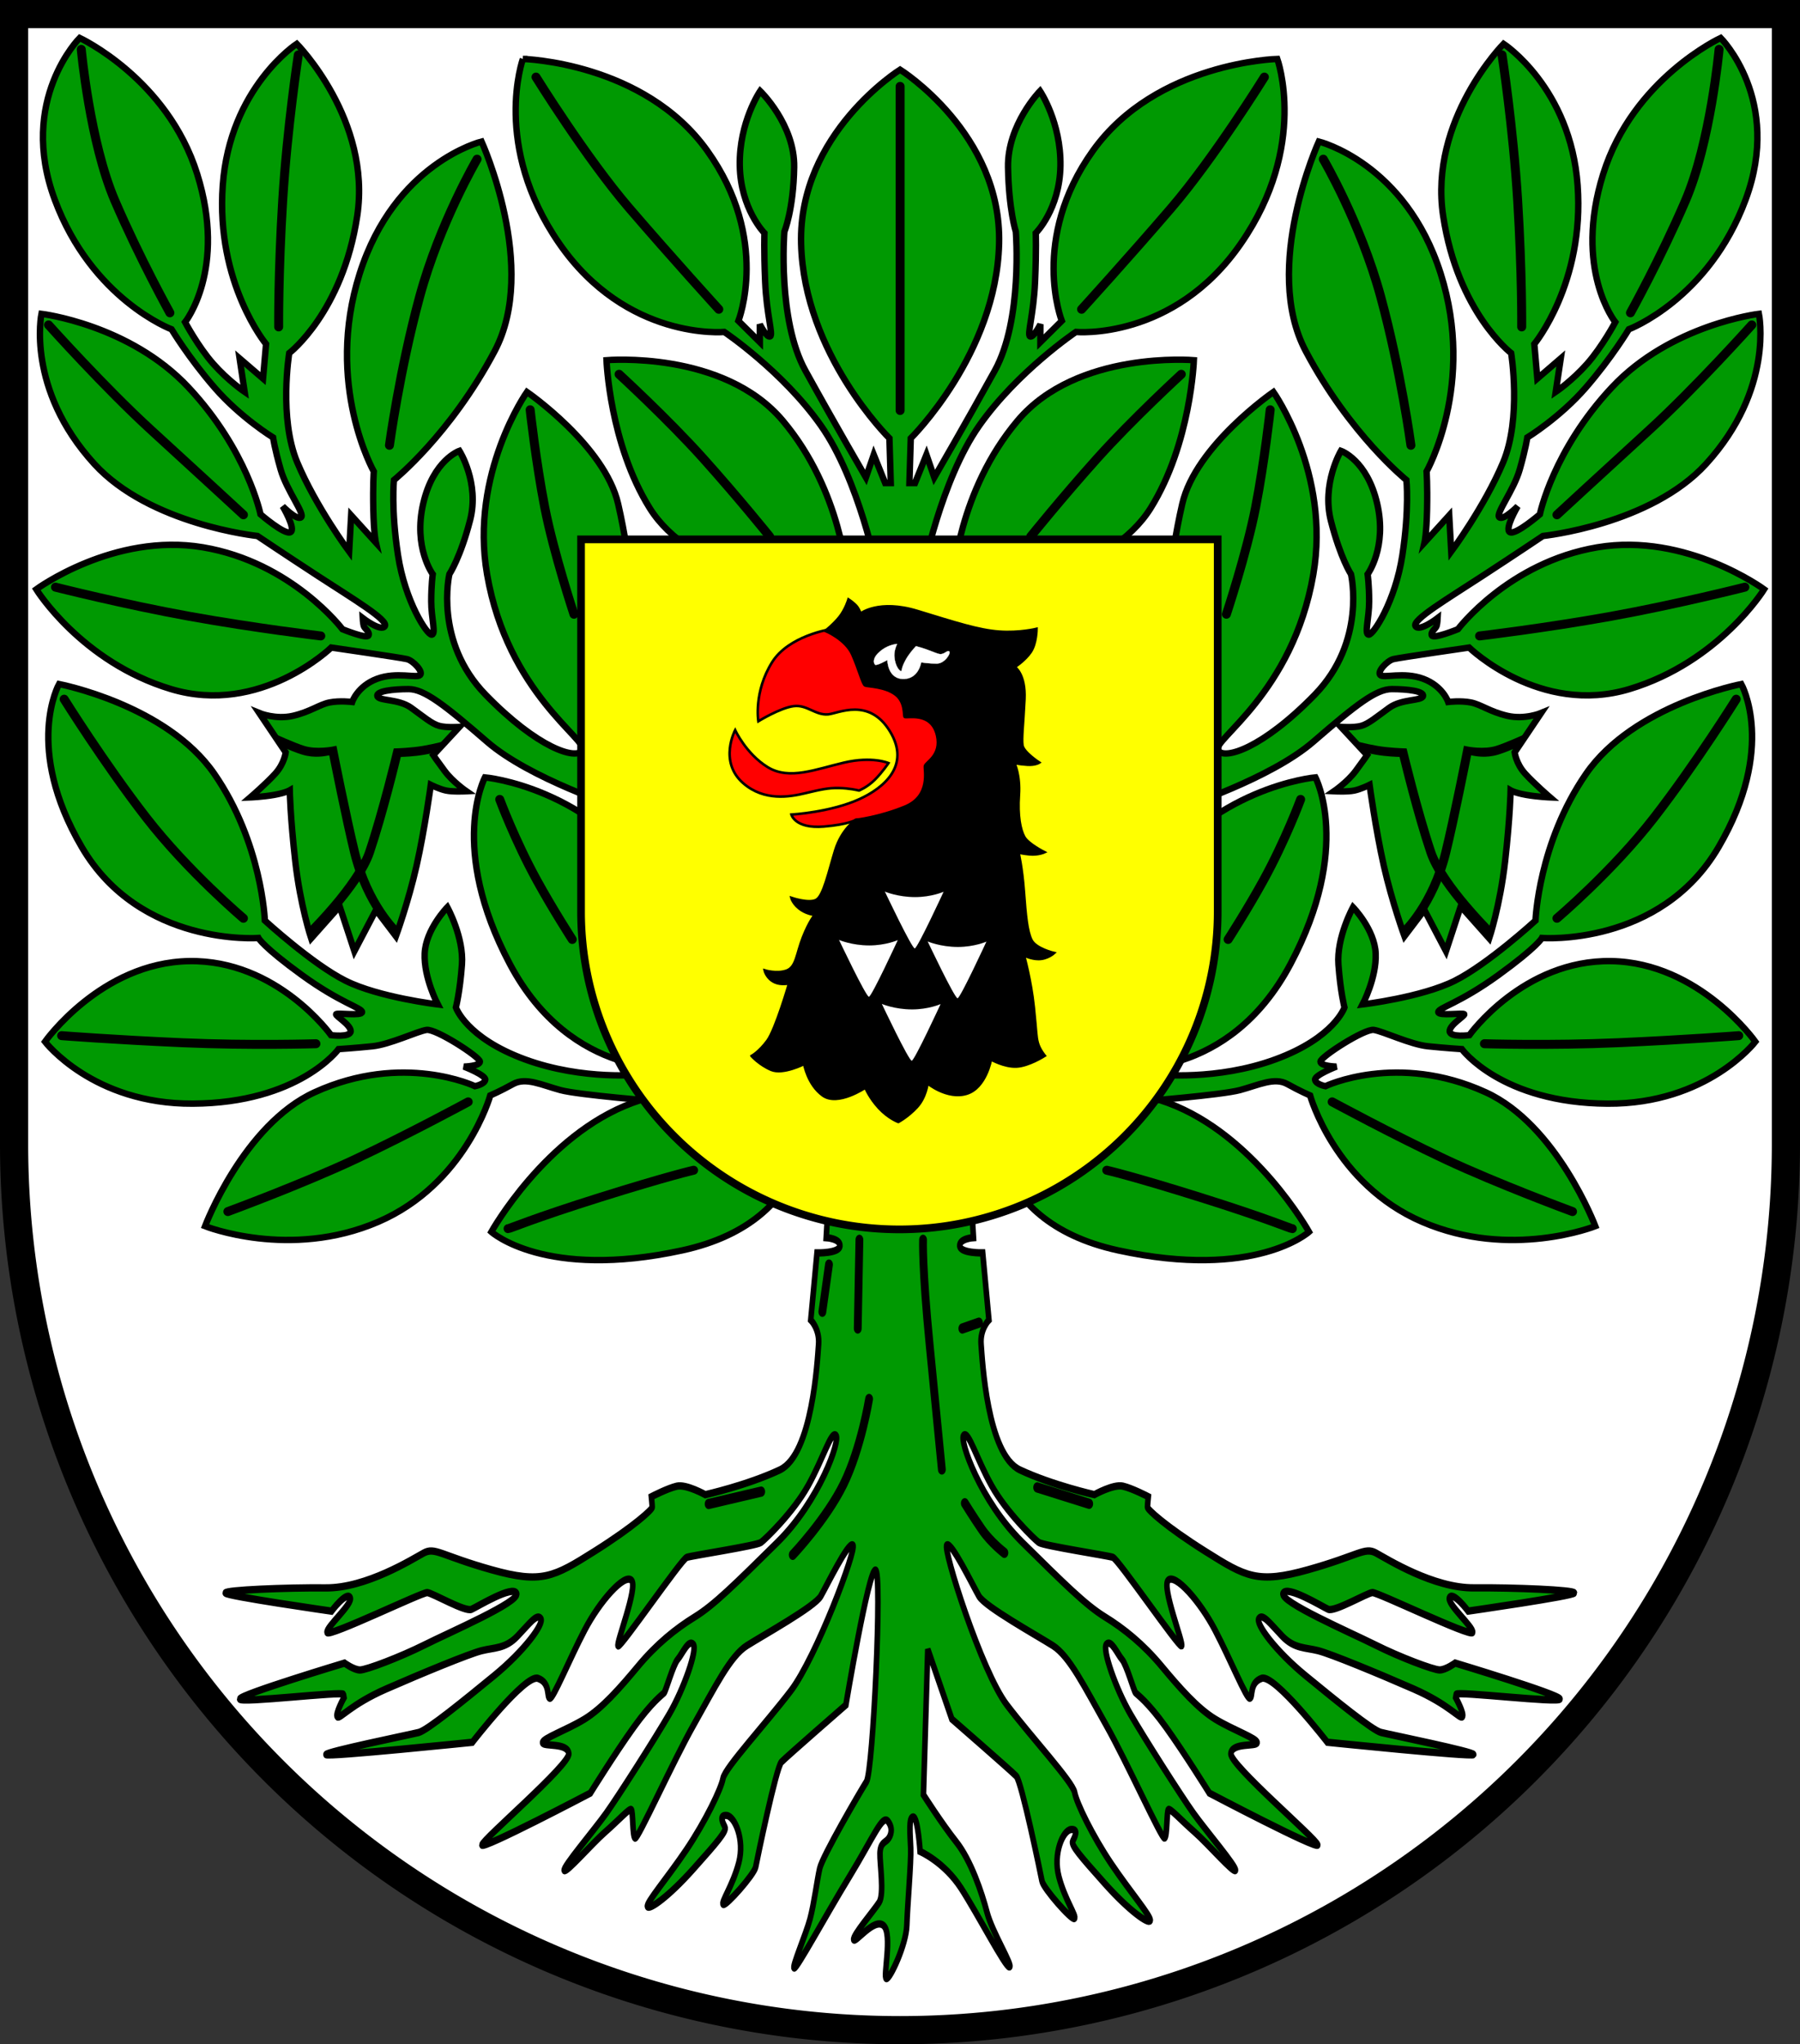 <?xml version="1.0" encoding="UTF-8" standalone="no"?>
<!-- Created with Inkscape (http://www.inkscape.org/) -->

<svg
   width="140.576mm"
   height="159.6mm"
   viewBox="0 0 140.576 159.6"
   version="1.1"
   id="svg16858"
   inkscape:version="1.2.2 (732a01da63, 2022-12-09)"
   sodipodi:docname="DEU Ahrensbök COA.svg"
   xmlns:inkscape="http://www.inkscape.org/namespaces/inkscape"
   xmlns:sodipodi="http://sodipodi.sourceforge.net/DTD/sodipodi-0.dtd"
   xmlns="http://www.w3.org/2000/svg"
   xmlns:svg="http://www.w3.org/2000/svg">
  <rect x="0" y="0" width="140.576" height="159.6" fill="#333333" stroke="none"/>
  <sodipodi:namedview
     id="namedview16860"
     pagecolor="#ffffff"
     bordercolor="#666666"
     borderopacity="1.0"
     inkscape:showpageshadow="2"
     inkscape:pageopacity="0.0"
     inkscape:pagecheckerboard="0"
     inkscape:deskcolor="#d1d1d1"
     inkscape:document-units="mm"
     showgrid="false"
     inkscape:zoom="0.31373641"
     inkscape:cx="269.33437"
     inkscape:cy="307.58304"
     inkscape:current-layer="layer1" />
  <defs
     id="defs16855" />
  <g
     inkscape:label="Ebene 1"
     inkscape:groupmode="layer"
     id="layer1"
     transform="translate(-516.161,-69.958)">
    <g
       id="g16704"
       transform="translate(487.927,-0.045)">
      <path
         id="path16375"
         style="fill:#ffffff;fill-opacity:1;stroke:#000000;stroke-width:2.2;stroke-linecap:round;stroke-dasharray:none"
         d="m 29.334,71.104 v 88.213 a 69.188,69.188 0 0 0 69.188,69.188 69.188,69.188 0 0 0 69.188,-69.188 v -88.213 z" />
      <path
         style="fill:#009902;fill-opacity:1;stroke:#000000;stroke-width:0.5;stroke-dasharray:none"
         d="m 91.245,156.446 c 0,0 1.001,8.843 -9.733,11.179 -10.734,2.336 -14.905,-1.446 -14.905,-1.446 0,0 4.227,-7.564 11.012,-10.067 6.785,-2.503 13.626,0.334 13.626,0.334 z"
         id="path932" />
      <path
         style="fill:#009902;fill-opacity:1;stroke:#000000;stroke-width:0.5;stroke-dasharray:none"
         d="m 79.788,156.001 c 0,0 -6.34,-0.501 -7.786,-0.89 -1.446,-0.389 -2.697,-1.029 -3.699,-0.473 -1.001,0.556 -1.78,0.89 -1.78,0.89 0,0 -1.931,6.933 -8.76,9.872 -6.899,2.969 -13.515,0.334 -13.515,0.334 0,0 2.992,-7.913 8.565,-10.456 6.908,-3.152 12.514,-0.473 12.514,-0.473 0,0 0.751,-0.139 0.806,-0.501 0.056,-0.362 -1.669,-1.029 -1.669,-1.029 0,0 1.251,-0.028 1.251,-0.389 0,-0.362 -3.448,-2.586 -4.171,-2.475 -0.723,0.111 -2.864,1.14 -4.227,1.279 -1.363,0.139 -2.642,0.222 -2.642,0.222 0,0 -3.086,4.208 -11.385,4.257 -7.798,0.046 -11.542,-4.837 -11.542,-4.837 0,0 4.365,-6.174 11.248,-6.292 6.882,-0.118 11.09,5.781 11.09,5.781 0,0 1.507,0.202 1.535,-0.299 0.028,-0.501 -1.196,-1.196 -1.14,-1.335 0.056,-0.139 2.03,0.167 2.03,-0.167 0,-0.334 -1.669,-0.695 -4.7,-2.892 -3.031,-2.197 -3.393,-2.892 -3.393,-2.892 0,0 -9.232,0.695 -13.793,-7.091 -4.561,-7.786 -1.78,-12.736 -1.78,-12.736 0,0 8.398,1.613 12.125,7.008 3.726,5.395 3.949,11.457 3.949,11.457 0,0 3.712,3.402 6.307,4.7 2.596,1.298 7.197,1.848 7.197,1.848 0,0 -1.101,-2.084 -1.023,-3.972 0.079,-1.888 1.77,-3.618 1.77,-3.618 0,0 1.298,2.36 1.14,4.483 -0.157,2.124 -0.472,3.343 -0.472,3.343 0,0 0.787,2.36 5.388,4.051 4.601,1.691 9.163,1.18 9.163,1.18 l 2.045,-0.275 z"
         id="path1096"
         sodipodi:nodetypes="csscscscscssscscscssssc" />
      <path
         style="fill:#009902;fill-opacity:1;stroke:#000000;stroke-width:0.5;stroke-dasharray:none"
         d="m 81.234,153.387 c 0,0 -8.343,1.001 -13.181,-8.12 -4.839,-9.121 -1.947,-14.572 -1.947,-14.572 0,0 8.231,0.723 13.404,8.565 5.172,7.842 1.724,14.127 1.724,14.127 z"
         id="path1204" />
      <path
         style="fill:#009902;fill-opacity:1;stroke:#000000;stroke-width:0.5;stroke-dasharray:none"
         d="m 76.507,133.031 c 0,0 -6.897,-2.225 -10.234,-5.117 -3.337,-2.892 -4.91,-4.111 -6.129,-4.111 -1.219,0 -2.556,0.157 -2.438,0.551 0.118,0.393 1.652,0.197 2.635,0.905 0.983,0.708 1.612,1.258 2.202,1.416 0.59,0.157 1.573,0.079 1.573,0.079 l -2.045,2.202 c 0,0 0.253,0.377 0.893,1.239 0.64,0.862 1.696,1.585 1.696,1.585 0,0 -1.057,0.056 -1.585,-0.056 -0.528,-0.111 -1.196,-0.445 -1.196,-0.445 0,0 -0.473,3.476 -1.112,6.313 -0.64,2.836 -1.613,5.506 -1.613,5.506 l -1.557,-2.05 -1.687,3.213 -1.15,-3.499 -2.225,2.503 c 0,0 -0.847,-2.55 -1.24,-6.011 -0.393,-3.461 -0.433,-5.545 -0.433,-5.545 0,0 -0.334,0.197 -1.219,0.354 -0.885,0.157 -1.868,0.197 -1.868,0.197 0,0 1.258,-1.081 1.966,-1.868 0.708,-0.787 0.806,-1.652 0.806,-1.652 l -2.065,-3.068 c 0,0 1.278,0.531 2.635,0.216 1.357,-0.315 2.065,-0.885 2.851,-1.042 0.787,-0.157 1.77,-0.039 1.77,-0.039 0,0 0.413,-1.239 1.947,-1.809 1.534,-0.57 3.107,-0.02 3.362,-0.295 0.256,-0.275 -0.551,-1.121 -1.023,-1.239 -0.472,-0.118 -5.919,-0.905 -5.919,-0.905 0,0 -5.52,5.353 -12.528,3.24 -7.008,-2.113 -10.512,-7.786 -10.512,-7.786 0,0 6.062,-4.449 13.014,-3.281 6.952,1.168 10.901,6.396 10.901,6.396 0,0 1.917,0.783 2.035,0.488 0.118,-0.295 -0.315,-0.531 -0.374,-0.747 -0.059,-0.216 -0.079,-0.61 -0.079,-0.61 0,0 1.435,1.101 1.73,0.629 0.295,-0.472 -2.478,-2.124 -5.191,-3.893 -2.714,-1.77 -4.759,-3.146 -4.759,-3.146 0,0 -8.405,-0.872 -12.742,-5.624 -5.349,-5.86 -4.129,-11.72 -4.129,-11.72 0,0 6.882,0.826 11.484,5.742 4.601,4.916 5.624,9.91 5.624,9.91 0,0 1.888,1.632 2.34,1.396 0.452,-0.236 -0.61,-2.025 -0.61,-2.025 0,0 1.101,1.121 1.435,0.865 0.334,-0.256 -1.121,-2.084 -1.593,-3.736 -0.472,-1.652 -0.59,-2.497 -0.59,-2.497 0,0 -2.535,-1.551 -4.565,-3.887 -2.03,-2.336 -3.365,-4.561 -3.365,-4.561 0,0 -6.229,-2.336 -9.121,-10.122 -2.892,-7.786 1.947,-12.625 1.947,-12.625 0,0 6.841,3.17 9.177,10.623 2.336,7.453 -0.945,11.568 -0.945,11.568 0,0 1.014,1.905 2.193,3.242 1.18,1.337 2.458,2.202 2.458,2.202 l -0.393,-2.615 1.829,1.573 0.236,-2.694 c 0,0 -3.933,-4.759 -3.382,-12.388 0.551,-7.63 5.781,-11.051 5.781,-11.051 0,0 5.86,5.938 4.719,13.45 -1.14,7.512 -5.309,10.697 -5.309,10.697 0,0 -0.826,5.073 0.629,8.534 1.455,3.461 4.051,6.961 4.051,6.961 l 0.157,-2.832 1.927,2.124 c 0,0 -0.157,-0.669 -0.197,-2.596 -0.039,-1.927 0.039,-2.95 0.039,-2.95 0,0 -3.854,-6.804 -1.101,-15.456 2.753,-8.652 9.517,-10.304 9.517,-10.304 0,0 4.483,9.832 1.023,16.36 -3.461,6.528 -7.865,10.068 -7.865,10.068 0,0 -0.236,2.242 0.315,5.86 0.551,3.618 2.281,6.253 2.635,6.214 0.354,-0.039 -0.039,-1.298 -0.039,-2.596 0,-1.298 0.118,-2.124 0.118,-2.124 0,0 -1.534,-2.084 -0.747,-5.506 0.787,-3.421 2.832,-4.129 2.832,-4.129 0,0 1.582,2.494 0.835,5.404 -0.747,2.91 -1.621,4.231 -1.621,4.231 0,0 -1.228,5.235 2.833,9.407 4.06,4.171 7.063,5.117 7.564,4.338 0.501,-0.779 -5.847,-4.439 -7.453,-13.737 -1.361,-7.884 3.115,-14.238 3.115,-14.238 0,0 6.062,4.171 7.119,8.732 1.057,4.561 1.446,9.955 1.446,9.955 z"
         id="path1206"
         sodipodi:nodetypes="csssssccscscscccccscscsccsscssscscscsscsscscscscsscscscscsccccscscscccscscscssscscscssscscc" />
      <path
         style="fill:#009902;fill-opacity:1;stroke:#000000;stroke-width:0.5;stroke-dasharray:none"
         d="m 90.623,116.056 c 0,0 -8.495,-1.337 -11.641,-6.371 -3.146,-5.034 -3.382,-11.562 -3.382,-11.562 0,0 9.124,-0.787 13.765,4.719 4.641,5.506 5.034,12.349 5.034,12.349 z"
         id="path1232" />
      <path
         id="path1236"
         style="fill:#009902;fill-opacity:1;stroke:#000000;stroke-width:0.5;stroke-dasharray:none"
         d="m 69.071,74.605 c 0,0 -2.438,6.764 2.831,14.394 5.27,7.629 12.899,6.922 12.899,6.922 0,0 4.562,3.067 7.551,7.315 2.989,4.247 4.405,11.484 4.405,11.484 l 1.773,3.696 v 5.2e-4 5.1e-4 h 5.2e-4 v -10e-4 l 1.773,-3.696 c 0,0 1.416,-7.236 4.405,-11.484 2.989,-4.247 7.551,-7.315 7.551,-7.315 0,0 7.63,0.708 12.899,-6.922 5.27,-7.629 2.831,-14.394 2.831,-14.394 0,0 -9.439,0.236 -14.394,7.158 -4.955,6.922 -2.438,13.293 -2.438,13.293 l -1.671,1.658 v -1.391 c 0,0 -0.556,1.085 -0.807,0.946 -0.25,-0.139 0.278,-1.697 0.39,-4.255 0.111,-2.558 0.055,-3.81 0.055,-3.81 0,0 1.871,-1.856 1.927,-5.249 0.056,-3.393 -1.593,-5.846 -1.593,-5.846 0,0 -2.555,2.614 -2.499,5.951 0.056,3.337 0.608,5.033 0.608,5.033 0,0 0.554,6.866 -1.641,10.845 -2.144,3.888 -4.727,8.343 -4.727,8.343 l -0.612,-1.78 -0.894,2.218 h -0.436 l 0.106,-3.497 c 0,0 6.674,-6.563 6.897,-15.184 0.222,-8.621 -7.731,-13.596 -7.731,-13.596 0,0 -7.953,4.975 -7.731,13.596 0.222,8.621 6.897,15.184 6.897,15.184 l 0.106,3.497 h -0.436 l -0.894,-2.218 -0.612,1.78 c 0,0 -2.583,-4.455 -4.727,-8.343 -2.194,-3.979 -1.641,-10.845 -1.641,-10.845 0,0 0.71,-1.696 0.766,-5.033 0.056,-3.337 -2.656,-5.951 -2.656,-5.951 0,0 -1.648,2.414 -1.593,5.807 0.056,3.393 1.927,5.288 1.927,5.288 0,0 -0.056,1.251 0.055,3.81 0.111,2.558 0.64,4.116 0.39,4.255 -0.25,0.139 -0.807,-0.946 -0.807,-0.946 v 1.391 l -1.671,-1.658 c 0,0 2.517,-6.371 -2.438,-13.293 -4.955,-6.922 -14.394,-7.158 -14.394,-7.158 z"
         sodipodi:nodetypes="cscscccccccscscscccsscscscscccccscscccccscscscsscccsc" />
      <path
         style="fill:none;stroke:#000000;stroke-width:0.7;stroke-linecap:round;stroke-dasharray:none"
         d="m 67.914,165.928 c 0.139,0 1.891,-0.779 7.202,-2.447 5.311,-1.669 7.286,-2.113 7.286,-2.113"
         id="path1253" />
      <path
         style="fill:none;fill-opacity:1;stroke:#000000;stroke-width:0.7;stroke-linecap:round;stroke-dasharray:none"
         d="m 46.029,164.594 c 0,0 5.812,-2.141 9.955,-4.088 4.143,-1.947 8.815,-4.477 8.815,-4.477"
         id="path3793" />
      <path
         style="fill:none;fill-opacity:1;stroke:#000000;stroke-width:0.7;stroke-linecap:round;stroke-dasharray:none"
         d="m 33.047,150.86 c 0,0 4.051,0.315 9.399,0.551 5.349,0.236 10.461,0.079 10.461,0.079"
         id="path3795" />
      <path
         style="fill:none;fill-opacity:1;stroke:#000000;stroke-width:0.7;stroke-linecap:round;stroke-dasharray:none"
         d="m 33.244,124.59 c 0,0 3.146,5.034 6.41,9.242 3.264,4.208 7.59,7.865 7.59,7.865"
         id="path3851" />
      <path
         style="fill:#009902;fill-opacity:1;stroke:#000000;stroke-width:0.7;stroke-linecap:round;stroke-dasharray:none"
         d="m 67.262,132.416 c 0,0 1.18,3.186 2.91,6.332 1.258,2.287 2.753,4.601 2.753,4.601"
         id="path8821"
         sodipodi:nodetypes="csc" />
      <path
         style="fill:none;fill-opacity:1;stroke:#000000;stroke-width:0.7;stroke-linecap:round;stroke-dasharray:none"
         d="m 32.569,115.845 c 0,0 5.395,1.363 10.484,2.28 5.089,0.918 10.234,1.529 10.234,1.529"
         id="path9927" />
      <path
         style="fill:none;fill-opacity:1;stroke:#000000;stroke-width:0.7;stroke-linecap:round;stroke-dasharray:none"
         d="m 32.025,95.37 c 0,0 4.405,4.916 8.023,8.219 3.618,3.304 7.197,6.607 7.197,6.607"
         id="path9929" />
      <path
         style="fill:none;fill-opacity:1;stroke:#000000;stroke-width:0.7;stroke-linecap:round;stroke-dasharray:none"
         d="m 34.581,73.857 c 0,0 0.669,7.276 2.635,11.838 1.966,4.562 4.287,8.731 4.287,8.731"
         id="path9931" />
      <path
         style="fill:none;fill-opacity:1;stroke:#000000;stroke-width:0.7;stroke-linecap:round;stroke-dasharray:none"
         d="m 51.531,74.29 c 0,0 -0.865,5.624 -1.219,11.366 -0.354,5.742 -0.315,9.871 -0.315,9.871"
         id="path9933" />
      <path
         style="fill:none;fill-opacity:1;stroke:#000000;stroke-width:0.7;stroke-linecap:round;stroke-dasharray:none"
         d="m 65.492,82.431 c 0,0 -2.91,4.955 -4.483,10.736 -1.573,5.781 -2.36,11.602 -2.36,11.602"
         id="path9935" />
      <path
         style="fill:none;fill-opacity:1;stroke:#000000;stroke-width:0.7;stroke-linecap:round;stroke-dasharray:none"
         d="m 69.638,101.996 c 0,0 0.445,4.06 1.14,7.62 0.695,3.559 2.28,8.343 2.28,8.343"
         id="path9937" />
      <path
         id="path9939"
         style="color:#000000;fill:#000000;-inkscape-stroke:none"
         d="m 49.708,127.301 -0.041,0.088 0.585,0.921 c 0.496,0.214 1.114,0.467 1.571,0.606 1.003,0.306 1.828,0.112 2.125,0.056 0.065,0.33 1,5.056 1.641,7.674 1.023,4.179 3.352,6.368 3.352,6.368 l 0.479,-0.51 c 0,0 -2.172,-2.028 -3.151,-6.025 -0.654,-2.669 -1.691,-7.906 -1.691,-7.906 l -0.068,-0.346 -0.346,0.07 c 0,0 -1.217,0.23 -2.137,-0.051 -0.774,-0.236 -2.318,-0.945 -2.318,-0.945 z" />
      <path
         id="path9941"
         style="color:#000000;fill:#000000;-inkscape-stroke:none"
         d="m 63.01,127.846 c 0,0 -0.71,0.211 -1.746,0.391 -0.891,0.155 -2.01,0.189 -2.01,0.189 l -0.266,0.008 -0.065,0.259 c 0,0 -1.113,4.616 -2.16,7.731 -0.407,1.209 -1.58,2.811 -2.652,4.074 -0.753,0.888 -1.444,1.607 -1.793,1.962 l 0.174,0.665 0.074,0.076 c 0,0 0.985,-0.959 2.08,-2.25 1.095,-1.291 2.308,-2.897 2.781,-4.305 1.033,-3.072 2.044,-7.274 2.109,-7.547 0.23,-0.008 0.997,-0.027 1.846,-0.174 0.333,-0.058 0.629,-0.118 0.887,-0.175 l 0.764,-0.822 z" />
      <path
         style="fill:none;fill-opacity:1;stroke:#000000;stroke-width:0.7;stroke-linecap:round;stroke-dasharray:none"
         d="m 76.583,99.224 c 0,0 3.815,3.5 6.568,6.568 2.753,3.068 5.191,6.096 5.191,6.096"
         id="path11258" />
      <path
         style="fill:none;fill-opacity:1;stroke:#000000;stroke-width:0.7;stroke-linecap:round;stroke-dasharray:none"
         d="m 70.094,76.02 c 0,0 3.933,6.332 7.276,10.225 3.343,3.893 7,7.905 7,7.905"
         id="path11260" />
      <path
         style="fill:#009902;fill-opacity:1;stroke:#000000;stroke-width:0.5;stroke-dasharray:none"
         d="m 105.827,156.446 c 0,0 -1.001,8.843 9.733,11.179 10.734,2.336 14.905,-1.446 14.905,-1.446 0,0 -4.227,-7.564 -11.012,-10.067 -6.785,-2.503 -13.626,0.334 -13.626,0.334 z"
         id="path13600" />
      <path
         style="fill:#009902;fill-opacity:1;stroke:#000000;stroke-width:0.5;stroke-dasharray:none"
         d="m 117.284,156.001 c 0,0 6.34,-0.501 7.786,-0.89 1.446,-0.389 2.697,-1.029 3.699,-0.473 1.001,0.556 1.78,0.89 1.78,0.89 0,0 1.931,6.933 8.76,9.872 6.899,2.969 13.515,0.334 13.515,0.334 0,0 -2.992,-7.913 -8.565,-10.456 -6.908,-3.152 -12.514,-0.473 -12.514,-0.473 0,0 -0.751,-0.139 -0.806,-0.501 -0.056,-0.362 1.669,-1.029 1.669,-1.029 0,0 -1.251,-0.028 -1.251,-0.389 0,-0.362 3.448,-2.586 4.171,-2.475 0.723,0.111 2.864,1.14 4.227,1.279 1.363,0.139 2.642,0.222 2.642,0.222 0,0 3.086,4.208 11.385,4.257 7.798,0.046 11.542,-4.837 11.542,-4.837 0,0 -4.365,-6.174 -11.248,-6.292 -6.882,-0.118 -11.09,5.781 -11.09,5.781 0,0 -1.507,0.202 -1.535,-0.299 -0.028,-0.501 1.196,-1.196 1.14,-1.335 -0.056,-0.139 -2.03,0.167 -2.03,-0.167 0,-0.334 1.669,-0.695 4.7,-2.892 3.031,-2.197 3.393,-2.892 3.393,-2.892 0,0 9.232,0.695 13.793,-7.091 4.561,-7.786 1.78,-12.736 1.78,-12.736 0,0 -8.398,1.613 -12.125,7.008 -3.726,5.395 -3.949,11.457 -3.949,11.457 0,0 -3.712,3.402 -6.307,4.7 -2.596,1.298 -7.197,1.848 -7.197,1.848 0,0 1.101,-2.084 1.023,-3.972 -0.079,-1.888 -1.77,-3.618 -1.77,-3.618 0,0 -1.298,2.36 -1.14,4.483 0.157,2.124 0.472,3.343 0.472,3.343 0,0 -0.787,2.36 -5.388,4.051 -4.601,1.691 -9.163,1.18 -9.163,1.18 l -2.045,-0.275 z"
         id="path13602"
         sodipodi:nodetypes="csscscscscssscscscssssc" />
      <path
         style="fill:#009902;fill-opacity:1;stroke:#000000;stroke-width:0.5;stroke-dasharray:none"
         d="m 115.838,153.387 c 0,0 8.343,1.001 13.181,-8.12 4.839,-9.121 1.947,-14.572 1.947,-14.572 0,0 -8.231,0.723 -13.404,8.565 -5.172,7.842 -1.724,14.127 -1.724,14.127 z"
         id="path13604" />
      <path
         style="fill:#009902;fill-opacity:1;stroke:#000000;stroke-width:0.5;stroke-dasharray:none"
         d="m 120.566,133.031 c 0,0 6.897,-2.225 10.234,-5.117 3.337,-2.892 4.91,-4.111 6.129,-4.111 1.219,0 2.556,0.157 2.438,0.551 -0.118,0.393 -1.652,0.197 -2.635,0.905 -0.983,0.708 -1.612,1.258 -2.202,1.416 -0.59,0.157 -1.573,0.079 -1.573,0.079 l 2.045,2.202 c 0,0 -0.253,0.377 -0.893,1.239 -0.64,0.862 -1.696,1.585 -1.696,1.585 0,0 1.057,0.056 1.585,-0.056 0.528,-0.111 1.196,-0.445 1.196,-0.445 0,0 0.473,3.476 1.112,6.313 0.64,2.836 1.613,5.506 1.613,5.506 l 1.557,-2.05 1.687,3.213 1.15,-3.499 2.225,2.503 c 0,0 0.847,-2.55 1.24,-6.011 0.393,-3.461 0.433,-5.545 0.433,-5.545 0,0 0.334,0.197 1.219,0.354 0.885,0.157 1.868,0.197 1.868,0.197 0,0 -1.258,-1.081 -1.966,-1.868 -0.708,-0.787 -0.806,-1.652 -0.806,-1.652 l 2.065,-3.068 c 0,0 -1.278,0.531 -2.635,0.216 -1.357,-0.315 -2.065,-0.885 -2.851,-1.042 -0.787,-0.157 -1.77,-0.039 -1.77,-0.039 0,0 -0.413,-1.239 -1.947,-1.809 -1.534,-0.57 -3.107,-0.02 -3.362,-0.295 -0.256,-0.275 0.551,-1.121 1.023,-1.239 0.472,-0.118 5.919,-0.905 5.919,-0.905 0,0 5.52,5.353 12.528,3.24 7.008,-2.113 10.512,-7.786 10.512,-7.786 0,0 -6.062,-4.449 -13.014,-3.281 -6.952,1.168 -10.901,6.396 -10.901,6.396 0,0 -1.917,0.783 -2.035,0.488 -0.118,-0.295 0.315,-0.531 0.374,-0.747 0.059,-0.216 0.079,-0.61 0.079,-0.61 0,0 -1.435,1.101 -1.73,0.629 -0.295,-0.472 2.478,-2.124 5.191,-3.893 2.714,-1.77 4.759,-3.146 4.759,-3.146 0,0 8.405,-0.872 12.742,-5.624 5.349,-5.86 4.129,-11.72 4.129,-11.72 0,0 -6.882,0.826 -11.484,5.742 -4.601,4.916 -5.624,9.91 -5.624,9.91 0,0 -1.888,1.632 -2.34,1.396 -0.452,-0.236 0.61,-2.025 0.61,-2.025 0,0 -1.101,1.121 -1.435,0.865 -0.334,-0.256 1.121,-2.084 1.593,-3.736 0.472,-1.652 0.59,-2.497 0.59,-2.497 0,0 2.535,-1.551 4.565,-3.887 2.03,-2.336 3.365,-4.561 3.365,-4.561 0,0 6.229,-2.336 9.121,-10.122 2.892,-7.786 -1.947,-12.625 -1.947,-12.625 0,0 -6.841,3.17 -9.177,10.623 -2.336,7.453 0.945,11.568 0.945,11.568 0,0 -1.014,1.905 -2.193,3.242 -1.18,1.337 -2.458,2.202 -2.458,2.202 l 0.393,-2.615 -1.829,1.573 -0.236,-2.694 c 0,0 3.933,-4.759 3.382,-12.388 -0.551,-7.63 -5.781,-11.051 -5.781,-11.051 0,0 -5.86,5.938 -4.719,13.45 1.14,7.512 5.309,10.697 5.309,10.697 0,0 0.826,5.073 -0.629,8.534 -1.455,3.461 -4.051,6.961 -4.051,6.961 l -0.157,-2.832 -1.927,2.124 c 0,0 0.157,-0.669 0.197,-2.596 0.039,-1.927 -0.039,-2.95 -0.039,-2.95 0,0 3.854,-6.804 1.101,-15.456 -2.753,-8.652 -9.517,-10.304 -9.517,-10.304 0,0 -4.483,9.832 -1.023,16.36 3.461,6.528 7.865,10.068 7.865,10.068 0,0 0.236,2.242 -0.315,5.86 -0.551,3.618 -2.281,6.253 -2.635,6.214 -0.354,-0.039 0.039,-1.298 0.039,-2.596 0,-1.298 -0.118,-2.124 -0.118,-2.124 0,0 1.534,-2.084 0.747,-5.506 -0.787,-3.421 -2.832,-4.129 -2.832,-4.129 0,0 -1.526,2.577 -0.779,5.488 0.747,2.91 1.566,4.148 1.566,4.148 0,0 1.228,5.235 -2.833,9.407 -4.06,4.171 -7.063,5.117 -7.564,4.338 -0.501,-0.779 5.847,-4.439 7.453,-13.737 1.361,-7.884 -3.115,-14.238 -3.115,-14.238 0,0 -6.062,4.171 -7.119,8.732 -1.057,4.561 -1.446,9.955 -1.446,9.955 z"
         id="path13606"
         sodipodi:nodetypes="csssssccscscscccccscscsccsscssscscscsscsscscscscsscscscscsccccscscscccscscscssscscscssscscc" />
      <path
         style="fill:#009902;fill-opacity:1;stroke:#000000;stroke-width:0.5;stroke-dasharray:none"
         d="m 106.45,116.056 c 0,0 8.495,-1.337 11.641,-6.371 3.146,-5.034 3.382,-11.562 3.382,-11.562 0,0 -9.124,-0.787 -13.765,4.719 -4.641,5.506 -5.034,12.349 -5.034,12.349 z"
         id="path13608" />
      <path
         style="fill:none;stroke:#000000;stroke-width:0.7;stroke-linecap:round;stroke-dasharray:none"
         d="m 129.159,165.928 c -0.139,0 -1.891,-0.779 -7.202,-2.447 -5.311,-1.669 -7.286,-2.113 -7.286,-2.113"
         id="path13612" />
      <path
         style="fill:none;fill-opacity:1;stroke:#000000;stroke-width:0.7;stroke-linecap:round;stroke-dasharray:none"
         d="m 151.044,164.594 c 0,0 -5.812,-2.141 -9.955,-4.088 -4.143,-1.947 -8.815,-4.477 -8.815,-4.477"
         id="path13614" />
      <path
         style="fill:none;fill-opacity:1;stroke:#000000;stroke-width:0.7;stroke-linecap:round;stroke-dasharray:none"
         d="m 164.025,150.86 c 0,0 -4.051,0.315 -9.399,0.551 -5.349,0.236 -10.461,0.079 -10.461,0.079"
         id="path13616" />
      <path
         style="fill:none;fill-opacity:1;stroke:#000000;stroke-width:0.7;stroke-linecap:round;stroke-dasharray:none"
         d="m 163.828,124.59 c 0,0 -3.146,5.034 -6.41,9.242 -3.264,4.208 -7.59,7.865 -7.59,7.865"
         id="path13618" />
      <path
         style="fill:#009902;fill-opacity:1;stroke:#000000;stroke-width:0.7;stroke-linecap:round;stroke-dasharray:none"
         d="m 129.81,132.416 c 0,0 -1.18,3.186 -2.91,6.332 -1.258,2.287 -2.753,4.601 -2.753,4.601"
         id="path13620"
         sodipodi:nodetypes="csc" />
      <path
         style="fill:none;fill-opacity:1;stroke:#000000;stroke-width:0.7;stroke-linecap:round;stroke-dasharray:none"
         d="m 164.503,115.845 c 0,0 -5.395,1.363 -10.484,2.28 -5.089,0.918 -10.234,1.529 -10.234,1.529"
         id="path13622" />
      <path
         style="fill:none;fill-opacity:1;stroke:#000000;stroke-width:0.7;stroke-linecap:round;stroke-dasharray:none"
         d="m 165.048,95.37 c 0,0 -4.405,4.916 -8.023,8.219 -3.618,3.304 -7.197,6.607 -7.197,6.607"
         id="path13624" />
      <path
         style="fill:none;fill-opacity:1;stroke:#000000;stroke-width:0.7;stroke-linecap:round;stroke-dasharray:none"
         d="m 162.491,73.857 c 0,0 -0.669,7.276 -2.635,11.838 -1.966,4.562 -4.287,8.731 -4.287,8.731"
         id="path13626" />
      <path
         style="fill:none;fill-opacity:1;stroke:#000000;stroke-width:0.7;stroke-linecap:round;stroke-dasharray:none"
         d="m 145.541,74.29 c 0,0 0.865,5.624 1.219,11.366 0.354,5.742 0.315,9.871 0.315,9.871"
         id="path13628" />
      <path
         style="fill:none;fill-opacity:1;stroke:#000000;stroke-width:0.7;stroke-linecap:round;stroke-dasharray:none"
         d="m 131.58,82.431 c 0,0 2.91,4.955 4.483,10.736 1.573,5.781 2.36,11.602 2.36,11.602"
         id="path13630" />
      <path
         style="fill:none;fill-opacity:1;stroke:#000000;stroke-width:0.7;stroke-linecap:round;stroke-dasharray:none"
         d="m 127.434,101.996 c 0,0 -0.445,4.06 -1.14,7.62 -0.695,3.559 -2.28,8.343 -2.28,8.343"
         id="path13632" />
      <path
         id="path13634"
         style="color:#000000;fill:#000000;-inkscape-stroke:none"
         d="m 147.365,127.301 0.041,0.088 -0.585,0.921 c -0.496,0.214 -1.114,0.467 -1.571,0.606 -1.003,0.306 -1.828,0.112 -2.125,0.056 -0.065,0.33 -1,5.056 -1.641,7.674 -1.023,4.179 -3.352,6.368 -3.352,6.368 l -0.479,-0.51 c 0,0 2.172,-2.028 3.151,-6.025 0.654,-2.669 1.691,-7.906 1.691,-7.906 l 0.068,-0.346 0.346,0.07 c 0,0 1.217,0.23 2.137,-0.051 0.774,-0.236 2.318,-0.945 2.318,-0.945 z" />
      <path
         id="path13636"
         style="color:#000000;fill:#000000;-inkscape-stroke:none"
         d="m 134.062,127.846 c 0,0 0.71,0.211 1.746,0.391 0.891,0.155 2.01,0.189 2.01,0.189 l 0.266,0.008 0.065,0.259 c 0,0 1.113,4.616 2.16,7.731 0.407,1.209 1.58,2.811 2.652,4.074 0.753,0.888 1.444,1.607 1.793,1.962 l -0.174,0.665 -0.074,0.076 c 0,0 -0.985,-0.959 -2.08,-2.25 -1.095,-1.291 -2.308,-2.897 -2.781,-4.305 -1.033,-3.072 -2.044,-7.274 -2.109,-7.547 -0.23,-0.008 -0.997,-0.027 -1.846,-0.174 -0.333,-0.058 -0.629,-0.118 -0.887,-0.175 l -0.764,-0.822 z" />
      <path
         style="fill:none;fill-opacity:1;stroke:#000000;stroke-width:0.7;stroke-linecap:round;stroke-dasharray:none"
         d="m 120.49,99.224 c 0,0 -3.815,3.5 -6.568,6.568 -2.753,3.068 -5.191,6.096 -5.191,6.096"
         id="path13638" />
      <path
         style="fill:none;fill-opacity:1;stroke:#000000;stroke-width:0.7;stroke-linecap:round;stroke-dasharray:none"
         d="m 126.979,76.02 c 0,0 -3.933,6.332 -7.276,10.225 -3.343,3.893 -7,7.905 -7,7.905"
         id="path13640" />
      <path
         style="fill:none;fill-opacity:1;stroke:#000000;stroke-width:0.7;stroke-linecap:round;stroke-dasharray:none"
         d="M 98.531,76.746 V 102.052"
         id="path13862" />
      <g
         id="g16563"
         transform="matrix(0.777,0,0,1.02,21.948,-3.324)"
         style="stroke-width:1.123">
        <path
           style="fill:#009902;fill-opacity:1;stroke:#000000;stroke-width:0.561;stroke-linecap:round;stroke-dasharray:none"
           d="m 91.412,162.953 -0.278,3.671 c 0,0 1.435,0.066 1.376,0.636 -0.059,0.57 -2.301,0.531 -2.301,0.531 l -0.629,5.132 c 0,0 0.905,0.688 0.787,1.868 -0.118,1.18 -0.61,8.436 -3.913,9.616 -3.304,1.18 -7.472,1.888 -7.472,1.888 0,0 -1.919,-0.817 -2.864,-0.65 -0.945,0.167 -2.558,0.806 -2.558,0.806 0,0 0.083,0.64 0.083,0.806 0,0.167 -1.78,1.446 -5.84,3.393 -4.06,1.947 -5.256,2.475 -10.317,1.39 -5.061,-1.085 -5.673,-1.752 -6.813,-1.279 -1.14,0.473 -5.784,2.697 -9.844,2.67 -4.06,-0.028 -10.095,0.167 -10.095,0.389 0,0.222 10.679,1.39 10.679,1.39 0,0 1.474,-1.502 1.863,-1.057 0.389,0.445 -2.503,2.336 -2.308,2.697 0.195,0.362 9.538,-3.087 10.067,-3.059 0.528,0.028 3.81,1.502 4.449,1.279 0.64,-0.222 4.143,-1.863 4.533,-1.224 0.389,0.64 -6.785,3.003 -9.26,3.949 -2.475,0.945 -5.868,1.919 -6.479,1.919 -0.612,0 -1.557,-0.528 -1.557,-0.528 0,0 -10.539,2.419 -10.539,2.753 0,0.334 10.373,-0.612 10.428,-0.362 l 0.056,0.25 c 0,0 -0.918,1.279 -0.667,1.474 0.25,0.195 1.335,-0.946 4.922,-2.141 3.587,-1.196 8.287,-2.67 9.566,-2.92 1.279,-0.25 2.392,-0.139 3.615,-1.112 1.224,-0.973 1.947,-1.752 2.336,-1.363 0.389,0.389 -1.669,2.503 -4.7,4.394 -3.031,1.891 -6.702,4.171 -7.564,4.338 -0.862,0.167 -9.455,1.502 -9.316,1.696 0.139,0.195 14.711,-0.945 14.711,-0.945 0,0 5.311,-5.228 6.591,-4.894 1.279,0.334 0.862,1.474 1.196,1.529 0.334,0.056 1.974,-3.003 3.504,-5.228 1.529,-2.225 4.004,-4.338 4.7,-3.81 0.695,0.528 -1.613,4.922 -1.335,5.033 0.278,0.111 6.368,-6.646 6.897,-6.785 0.528,-0.139 7.008,-0.89 7.453,-1.14 0.445,-0.25 3.254,-2.308 4.755,-4.366 1.502,-2.058 2.308,-4.199 2.781,-3.838 0.473,0.362 -1.641,5.006 -5.895,8.204 -4.255,3.198 -6.365,4.795 -8.292,5.699 -1.927,0.905 -3.854,2.084 -5.702,3.775 -1.848,1.691 -3.618,3.225 -5.388,4.051 -1.77,0.826 -4.287,1.494 -4.208,1.809 0.079,0.315 2.517,-0.039 2.635,0.826 0.118,0.865 -8.731,6.607 -8.731,7 0,0.393 10.894,-3.972 10.894,-3.972 0,0 2.497,-3.06 4.36,-5.034 1.863,-1.974 2.892,-2.503 3.059,-2.642 0.167,-0.139 0.918,-2.169 1.363,-2.558 0.445,-0.389 1.085,-1.557 1.557,-1.168 0.473,0.389 -0.973,3.476 -2.392,5.339 -1.418,1.863 -5.117,6.285 -6.368,7.62 -1.251,1.335 -4.394,4.143 -4.199,4.366 0.195,0.222 2.781,-2.058 4.116,-2.948 1.335,-0.89 2.419,-1.808 2.614,-1.724 0.195,0.083 0.111,2.086 0.389,2.197 0.278,0.111 3.754,-5.784 5.895,-8.676 2.141,-2.892 3.671,-5.256 5.339,-6.062 1.669,-0.806 6.813,-2.976 7.425,-3.782 0.612,-0.806 2.781,-4.199 3.226,-3.921 0.445,0.278 -3.702,8.633 -6.233,11.164 -2.531,2.531 -6.618,5.895 -6.813,6.702 -0.195,0.806 -1.78,3.309 -3.699,5.478 -1.919,2.169 -4.06,4.06 -3.893,4.338 0.167,0.278 2.113,-0.751 4.588,-2.864 2.475,-2.113 3.393,-2.92 3.198,-3.226 -0.195,-0.306 -0.64,-0.945 0.167,-0.89 0.806,0.056 1.835,1.835 1.224,3.615 -0.612,1.78 -1.835,3.059 -1.557,3.198 0.278,0.139 3.115,-2.308 3.254,-2.864 0.139,-0.556 2.058,-7.62 2.586,-8.037 0.528,-0.417 6.479,-4.366 6.479,-4.366 0,0 2.284,-10.385 2.979,-10.33 0.695,0.056 -0.242,15.396 -0.91,16.202 -0.667,0.806 -4.422,5.701 -4.7,6.646 -0.278,0.945 -0.556,2.67 -0.973,3.865 -0.417,1.196 -1.863,3.726 -1.585,3.754 0.278,0.028 3.087,-3.921 5.534,-6.98 2.447,-3.059 3.337,-4.811 3.893,-4.255 0.556,0.556 0.278,1.14 -0.028,1.39 -0.306,0.25 -0.751,0.278 -0.779,1.057 -0.028,0.779 0.445,3.115 -0.083,3.754 -0.528,0.64 -2.697,2.558 -2.558,2.864 0.139,0.306 2.086,-1.724 3.003,-1.085 0.918,0.64 -0.083,4.004 0.278,4.06 0.362,0.056 2.002,-2.614 2.058,-4.088 0.056,-1.474 0.445,-4.811 0.389,-5.895 -0.056,-1.085 -0.222,-2.392 0.25,-2.392 0.473,0 0.695,2.642 0.695,2.642 0,0 2.419,0.806 4.116,2.809 1.696,2.002 4.477,6.09 4.867,6.034 0.389,-0.056 -1.724,-2.642 -2.252,-4.171 -0.528,-1.529 -1.613,-3.977 -3.087,-5.395 -1.474,-1.418 -3.309,-3.615 -3.309,-3.615 l 0.437,-11.141 2.416,5.346 c 0,0 5.951,3.949 6.479,4.366 0.528,0.417 2.447,7.481 2.586,8.037 0.139,0.556 2.976,3.003 3.254,2.864 0.278,-0.139 -0.945,-1.418 -1.557,-3.198 -0.612,-1.78 0.417,-3.56 1.224,-3.615 0.806,-0.056 0.362,0.584 0.167,0.89 -0.195,0.306 0.723,1.112 3.198,3.226 2.475,2.113 4.422,3.142 4.588,2.864 0.167,-0.278 -1.974,-2.169 -3.893,-4.338 -1.919,-2.169 -3.504,-4.672 -3.699,-5.478 -0.195,-0.806 -4.283,-4.171 -6.813,-6.702 -2.531,-2.531 -6.476,-11.965 -6.031,-12.243 0.445,-0.278 2.614,3.115 3.226,3.921 0.612,0.806 5.756,2.976 7.425,3.782 1.669,0.806 3.198,3.17 5.339,6.062 2.141,2.892 5.617,8.788 5.895,8.676 0.278,-0.111 0.195,-2.113 0.389,-2.197 0.195,-0.083 1.279,0.834 2.614,1.724 1.335,0.89 3.921,3.17 4.116,2.948 0.195,-0.222 -2.948,-3.031 -4.199,-4.366 -1.251,-1.335 -4.95,-5.756 -6.368,-7.62 -1.418,-1.863 -2.864,-4.95 -2.392,-5.339 0.473,-0.389 1.112,0.779 1.557,1.168 0.445,0.389 1.196,2.419 1.363,2.558 0.167,0.139 1.196,0.667 3.059,2.642 1.863,1.974 4.36,5.034 4.36,5.034 0,0 10.894,4.365 10.894,3.972 0,-0.393 -8.849,-6.135 -8.731,-7 0.118,-0.865 2.556,-0.511 2.635,-0.826 0.079,-0.315 -2.438,-0.983 -4.208,-1.809 -1.77,-0.826 -3.539,-2.36 -5.388,-4.051 -1.848,-1.691 -3.775,-2.871 -5.702,-3.775 -1.927,-0.905 -4.037,-2.501 -8.292,-5.699 -4.255,-3.198 -6.368,-7.842 -5.895,-8.204 0.473,-0.362 1.279,1.78 2.781,3.838 1.502,2.058 4.31,4.116 4.755,4.366 0.445,0.25 6.924,1.001 7.453,1.14 0.528,0.139 6.618,6.897 6.897,6.785 0.278,-0.111 -2.03,-4.505 -1.335,-5.033 0.695,-0.528 3.17,1.585 4.7,3.81 1.529,2.225 3.17,5.284 3.504,5.228 0.334,-0.056 -0.083,-1.196 1.196,-1.529 1.279,-0.334 6.591,4.894 6.591,4.894 0,0 14.572,1.14 14.711,0.945 0.139,-0.195 -8.454,-1.529 -9.316,-1.696 -0.862,-0.167 -4.533,-2.447 -7.564,-4.338 -3.031,-1.891 -5.089,-4.004 -4.7,-4.394 0.389,-0.389 1.112,0.389 2.336,1.363 1.224,0.973 2.336,0.862 3.615,1.112 1.279,0.25 5.979,1.724 9.566,2.92 3.587,1.196 4.672,2.336 4.922,2.141 0.25,-0.195 -0.667,-1.474 -0.667,-1.474 l 0.056,-0.25 c 0.056,-0.25 10.428,0.695 10.428,0.362 0,-0.334 -10.539,-2.753 -10.539,-2.753 0,0 -0.945,0.528 -1.557,0.528 -0.612,0 -4.004,-0.973 -6.479,-1.919 -2.475,-0.945 -9.65,-3.309 -9.26,-3.949 0.389,-0.64 3.893,1.001 4.533,1.224 0.64,0.222 3.921,-1.251 4.449,-1.279 0.528,-0.028 9.872,3.42 10.067,3.059 0.195,-0.362 -2.697,-2.252 -2.308,-2.697 0.389,-0.445 1.863,1.057 1.863,1.057 0,0 10.679,-1.168 10.679,-1.39 0,-0.222 -6.034,-0.417 -10.095,-0.389 -4.06,0.028 -8.704,-2.197 -9.844,-2.67 -1.14,-0.473 -1.752,0.195 -6.813,1.279 -5.061,1.085 -6.257,0.556 -10.317,-1.39 -4.06,-1.947 -5.84,-3.226 -5.84,-3.393 0,-0.167 0.083,-0.806 0.083,-0.806 0,0 -1.613,-0.64 -2.558,-0.806 -0.945,-0.167 -2.864,0.65 -2.864,0.65 0,0 -4.169,-0.708 -7.472,-1.888 -3.303,-1.18 -3.795,-8.436 -3.913,-9.616 -0.118,-1.18 0.787,-1.868 0.787,-1.868 l -0.629,-5.132 c 0,0 -2.242,0.039 -2.301,-0.531 -0.059,-0.57 1.376,-0.636 1.376,-0.636 l -0.278,-3.671 z"
           id="path14192"
           sodipodi:nodetypes="ccsccsscscsssssscssssssscsscsssssssscsssssssssssssssscssssssssssssssssssssssssscsssssssssssssssscsssscccssssssssssssssssssssssssscsssssssssssssssscsssssssscsscssssssscsssssscscssccsccc" />
        <path
           style="fill:none;fill-opacity:1;stroke:#000000;stroke-width:0.786;stroke-linecap:round;stroke-dasharray:none"
           d="m 95.444,178.971 c 0,0 -0.806,3.782 -2.558,6.507 -1.752,2.725 -5.117,5.423 -5.117,5.423"
           id="path14250" />
        <path
           style="fill:none;fill-opacity:1;stroke:#000000;stroke-width:0.786;stroke-linecap:round;stroke-dasharray:none"
           d="m 79.315,187.007 5.284,-0.945"
           id="path14252" />
        <path
           style="fill:none;fill-opacity:1;stroke:#000000;stroke-width:0.786;stroke-linecap:round;stroke-dasharray:none"
           d="m 105.066,186.952 c 0,0 0.806,1.001 1.71,2.002 0.904,1.001 2.266,1.794 2.266,1.794"
           id="path14254" />
        <path
           style="fill:none;fill-opacity:1;stroke:#000000;stroke-width:0.786;stroke-linecap:round;stroke-dasharray:none"
           d="m 112.338,185.742 5.228,1.251"
           id="path14256" />
        <path
           style="fill:none;fill-opacity:1;stroke:#000000;stroke-width:0.786;stroke-linecap:round;stroke-dasharray:none"
           d="m 100.867,166.79 c 0,0 -0.111,2.058 0.667,8.065 0.779,6.007 1.224,9.511 1.224,9.511"
           id="path14258" />
        <path
           style="fill:none;fill-opacity:1;stroke:#000000;stroke-width:0.786;stroke-linecap:round;stroke-dasharray:none"
           d="m 94.471,166.79 -0.167,6.785"
           id="path14260" />
        <path
           style="fill:none;fill-opacity:1;stroke:#000000;stroke-width:0.786;stroke-linecap:round;stroke-dasharray:none"
           d="m 91.412,168.681 -0.667,3.615 v 0"
           id="path14262" />
        <path
           style="fill:none;fill-opacity:1;stroke:#000000;stroke-width:0.786;stroke-linecap:round;stroke-dasharray:none"
           d="m 104.816,173.576 1.669,-0.445"
           id="path14264" />
      </g>
      <g
         id="g16256"
         transform="translate(-279.112,-203.681)">
        <path
           id="path16133"
           style="fill:#ffff00;fill-opacity:1;stroke:#000000;stroke-width:0.6;stroke-linecap:round;stroke-dasharray:none"
           d="m 352.725,315.795 v 29.066 a 24.861,24.805 0 0 0 24.86,24.805 24.861,24.805 0 0 0 24.861,-24.805 24.861,24.805 0 0 0 0,-10e-4 v -29.065 z" />
        <g
           id="g16006"
           transform="translate(-0.787,0.787)">
          <path
             style="fill:#ff0000;fill-opacity:1;stroke:#000000;stroke-width:0.2;stroke-linecap:round;stroke-dasharray:none"
             d="m 372.941,322.032 c 0,0 -3.212,0.501 -4.503,2.556 -1.463,2.33 -1.081,4.621 -1.081,4.621 0,0 1.692,-1.04 2.748,-1.179 1.057,-0.139 1.696,0.723 2.697,0.64 0.788,-0.066 3.198,-1.363 4.839,1.335 1.641,2.697 -0.551,4.423 -2.336,5.256 -2.256,1.053 -5.367,1.233 -5.367,1.233 0,0 0.275,1.121 2.528,0.936 1.913,-0.157 2.5,-0.52 2.5,-0.52 0,0 6.791,-0.37 6.902,-0.482 0.111,-0.111 1.363,-8.092 1.363,-8.092 l -6.313,-2.475 -1.752,-2.864 z"
             id="path15940"
             sodipodi:nodetypes="cscsssscscscccc" />
          <path
             style="fill:#000000;fill-opacity:1;stroke:#000000;stroke-width:0.2;stroke-linecap:round;stroke-dasharray:none"
             d="m 366.826,355.342 c 0,0 0.61,0.688 1.534,1.081 0.924,0.393 2.576,-0.452 2.576,-0.452 0,0 0.275,1.612 1.455,2.458 1.18,0.846 3.323,-0.61 3.323,-0.61 0,0 0.315,0.787 1.062,1.593 0.747,0.806 1.514,1.082 1.514,1.082 0,0 0.747,-0.393 1.455,-1.16 0.708,-0.767 0.826,-1.848 0.826,-1.848 0,0 1.534,1.258 3.048,0.806 1.514,-0.452 1.907,-2.674 1.907,-2.674 0,0 1.023,0.59 1.986,0.551 0.964,-0.039 2.222,-0.846 2.222,-0.846 0,0 -0.413,-0.492 -0.551,-1.003 -0.138,-0.511 -0.098,-0.728 -0.315,-2.812 -0.216,-2.084 -0.758,-4.011 -0.758,-4.011 0,0 0.54,0.276 1.126,0.278 0.716,0.003 1.224,-0.473 1.224,-0.473 0,0 -1.446,-0.334 -1.78,-1.029 -0.334,-0.695 -0.445,-1.891 -0.584,-3.782 -0.139,-1.891 -0.417,-3.031 -0.417,-3.031 0,0 0.296,0.087 0.862,0.139 0.689,0.064 1.168,-0.167 1.168,-0.167 0,0 -1.279,-0.64 -1.585,-1.196 -0.306,-0.556 -0.528,-1.641 -0.417,-3.254 0.111,-1.613 -0.358,-2.524 -0.358,-2.524 0,0 0.191,0.087 1.008,0.143 0.63,0.043 0.944,-0.167 0.944,-0.167 0,0 -1.239,-0.806 -1.317,-1.357 -0.079,-0.551 0.059,-1.593 0.157,-3.579 0.098,-1.986 -0.753,-2.527 -0.753,-2.527 0,0 0.806,-0.514 1.251,-1.182 0.445,-0.667 0.446,-1.797 0.446,-1.797 0,0 -1.337,0.334 -2.93,0.216 -1.593,-0.118 -3.343,-0.688 -6.371,-1.612 -3.028,-0.924 -4.444,0.197 -4.444,0.197 0,0 -0.1,-0.286 -0.246,-0.492 -0.216,-0.305 -0.698,-0.61 -0.698,-0.61 0,0 -0.236,0.787 -0.708,1.376 -0.472,0.59 -1.108,1.081 -1.108,1.081 0,0 1.585,0.653 2.113,1.849 0.528,1.196 0.806,2.336 1.001,2.419 0.195,0.083 1.569,0.081 2.392,0.723 0.749,0.584 0.612,1.585 0.695,1.724 0.083,0.139 2.086,-0.473 2.531,1.446 0.365,1.572 -0.89,2.086 -0.946,2.392 -0.056,0.306 0.473,2.336 -1.557,3.17 -2.03,0.834 -3.838,1.029 -3.838,1.029 0,0 -1.106,0.724 -1.617,2.395 -0.511,1.671 -0.905,3.539 -1.475,3.854 -0.57,0.315 -1.947,-0.157 -1.947,-0.157 0,0 0.129,0.539 0.81,0.973 0.477,0.304 1.019,0.364 1.019,0.364 0,0 -0.413,0.452 -0.924,1.75 -0.511,1.298 -0.511,2.32 -1.278,2.596 -0.767,0.275 -1.711,-0.02 -1.711,-0.02 0,0 0.136,0.647 0.817,0.945 0.478,0.209 1.09,0.077 1.09,0.077 0,0 -1.042,3.579 -1.691,4.464 -0.649,0.885 -1.239,1.199 -1.239,1.199 z"
             id="path15457"
             sodipodi:nodetypes="cscscsscscsscscsscscsscsccscsscscsscscscssssssscsscscsscscscc" />
          <path
             style="fill:#ffffff;fill-opacity:1;stroke:none;stroke-width:0.2;stroke-linecap:round;stroke-dasharray:none"
             d="m 377.238,342.505 c 0,0 0.987,0.431 2.364,0.431 1.294,-1e-5 2.225,-0.417 2.225,-0.417 0,0 -2.03,4.394 -2.252,4.422 -0.222,0.028 -2.336,-4.435 -2.336,-4.435 z"
             id="path15585"
             sodipodi:nodetypes="cscsc" />
          <path
             style="fill:#ffffff;fill-opacity:1;stroke:none;stroke-width:0.2;stroke-linecap:round;stroke-dasharray:none"
             d="m 373.659,346.28 c 0,0 0.987,0.431 2.364,0.431 1.294,-1e-5 2.225,-0.417 2.225,-0.417 0,0 -2.03,4.394 -2.252,4.422 -0.222,0.028 -2.336,-4.435 -2.336,-4.435 z"
             id="path15587"
             sodipodi:nodetypes="cscsc" />
          <path
             style="fill:#ffffff;fill-opacity:1;stroke:none;stroke-width:0.2;stroke-linecap:round;stroke-dasharray:none"
             d="m 380.581,346.398 c 0,0 0.987,0.431 2.364,0.431 1.294,-10e-6 2.225,-0.417 2.225,-0.417 0,0 -2.03,4.394 -2.252,4.422 -0.222,0.028 -2.336,-4.435 -2.336,-4.435 z"
             id="path15589"
             sodipodi:nodetypes="cscsc" />
          <path
             style="fill:#ffffff;fill-opacity:1;stroke:none;stroke-width:0.2;stroke-linecap:round;stroke-dasharray:none"
             d="m 377.002,351.275 c 0,0 0.987,0.431 2.364,0.431 1.294,-1e-5 2.225,-0.417 2.225,-0.417 0,0 -2.03,4.394 -2.252,4.422 -0.222,0.028 -2.336,-4.435 -2.336,-4.435 z"
             id="path15591"
             sodipodi:nodetypes="cscsc" />
          <path
             id="path15757"
             style="fill:#ffffff;fill-opacity:1;stroke:#ffffff;stroke-width:0.02;stroke-linecap:round;stroke-dasharray:none"
             d="m 378.191,323.169 c -0.482,0.059 -1.029,0.262 -1.503,0.746 -0.339,0.346 -0.372,0.698 -0.215,0.876 0.104,0.118 0.959,-0.362 0.959,-0.362 0,0 0.014,1.55 1.349,1.474 1.113,-0.064 1.293,-1.293 1.293,-1.293 0,0 0.57,0.097 1.21,0.097 0.64,0 1.126,-0.821 0.987,-0.946 -0.139,-0.125 -0.292,0.146 -0.626,0.202 -0.283,0.047 -0.806,-0.313 -1.976,-0.617 -0.237,0.252 -0.568,0.639 -0.798,1.055 -0.396,0.716 -0.278,0.897 -0.368,0.897 -0.09,0 -0.466,-0.348 -0.521,-1.147 -0.024,-0.345 0.082,-0.696 0.21,-0.982 z" />
          <path
             style="fill:#ff0000;fill-opacity:1;stroke:#000000;stroke-width:0.2;stroke-linecap:round;stroke-dasharray:none"
             d="m 375.222,334.617 c 0,0 0.649,-0.256 1.239,-0.846 0.59,-0.59 1.062,-1.298 1.062,-1.298 0,0 -1.258,-0.551 -3.461,-0.039 -2.202,0.511 -4.287,1.396 -5.978,0.354 -1.691,-1.042 -2.537,-2.891 -2.537,-2.891 0,0 -1.312,2.462 0.629,4.149 1.652,1.435 3.657,1.062 4.818,0.787 1.16,-0.275 1.809,-0.433 2.655,-0.413 0.846,0.02 1.467,0.175 1.467,0.175 z"
             id="path15996"
             sodipodi:nodetypes="cscsscssscc" />
        </g>
      </g>
    </g>
  </g>
</svg>
